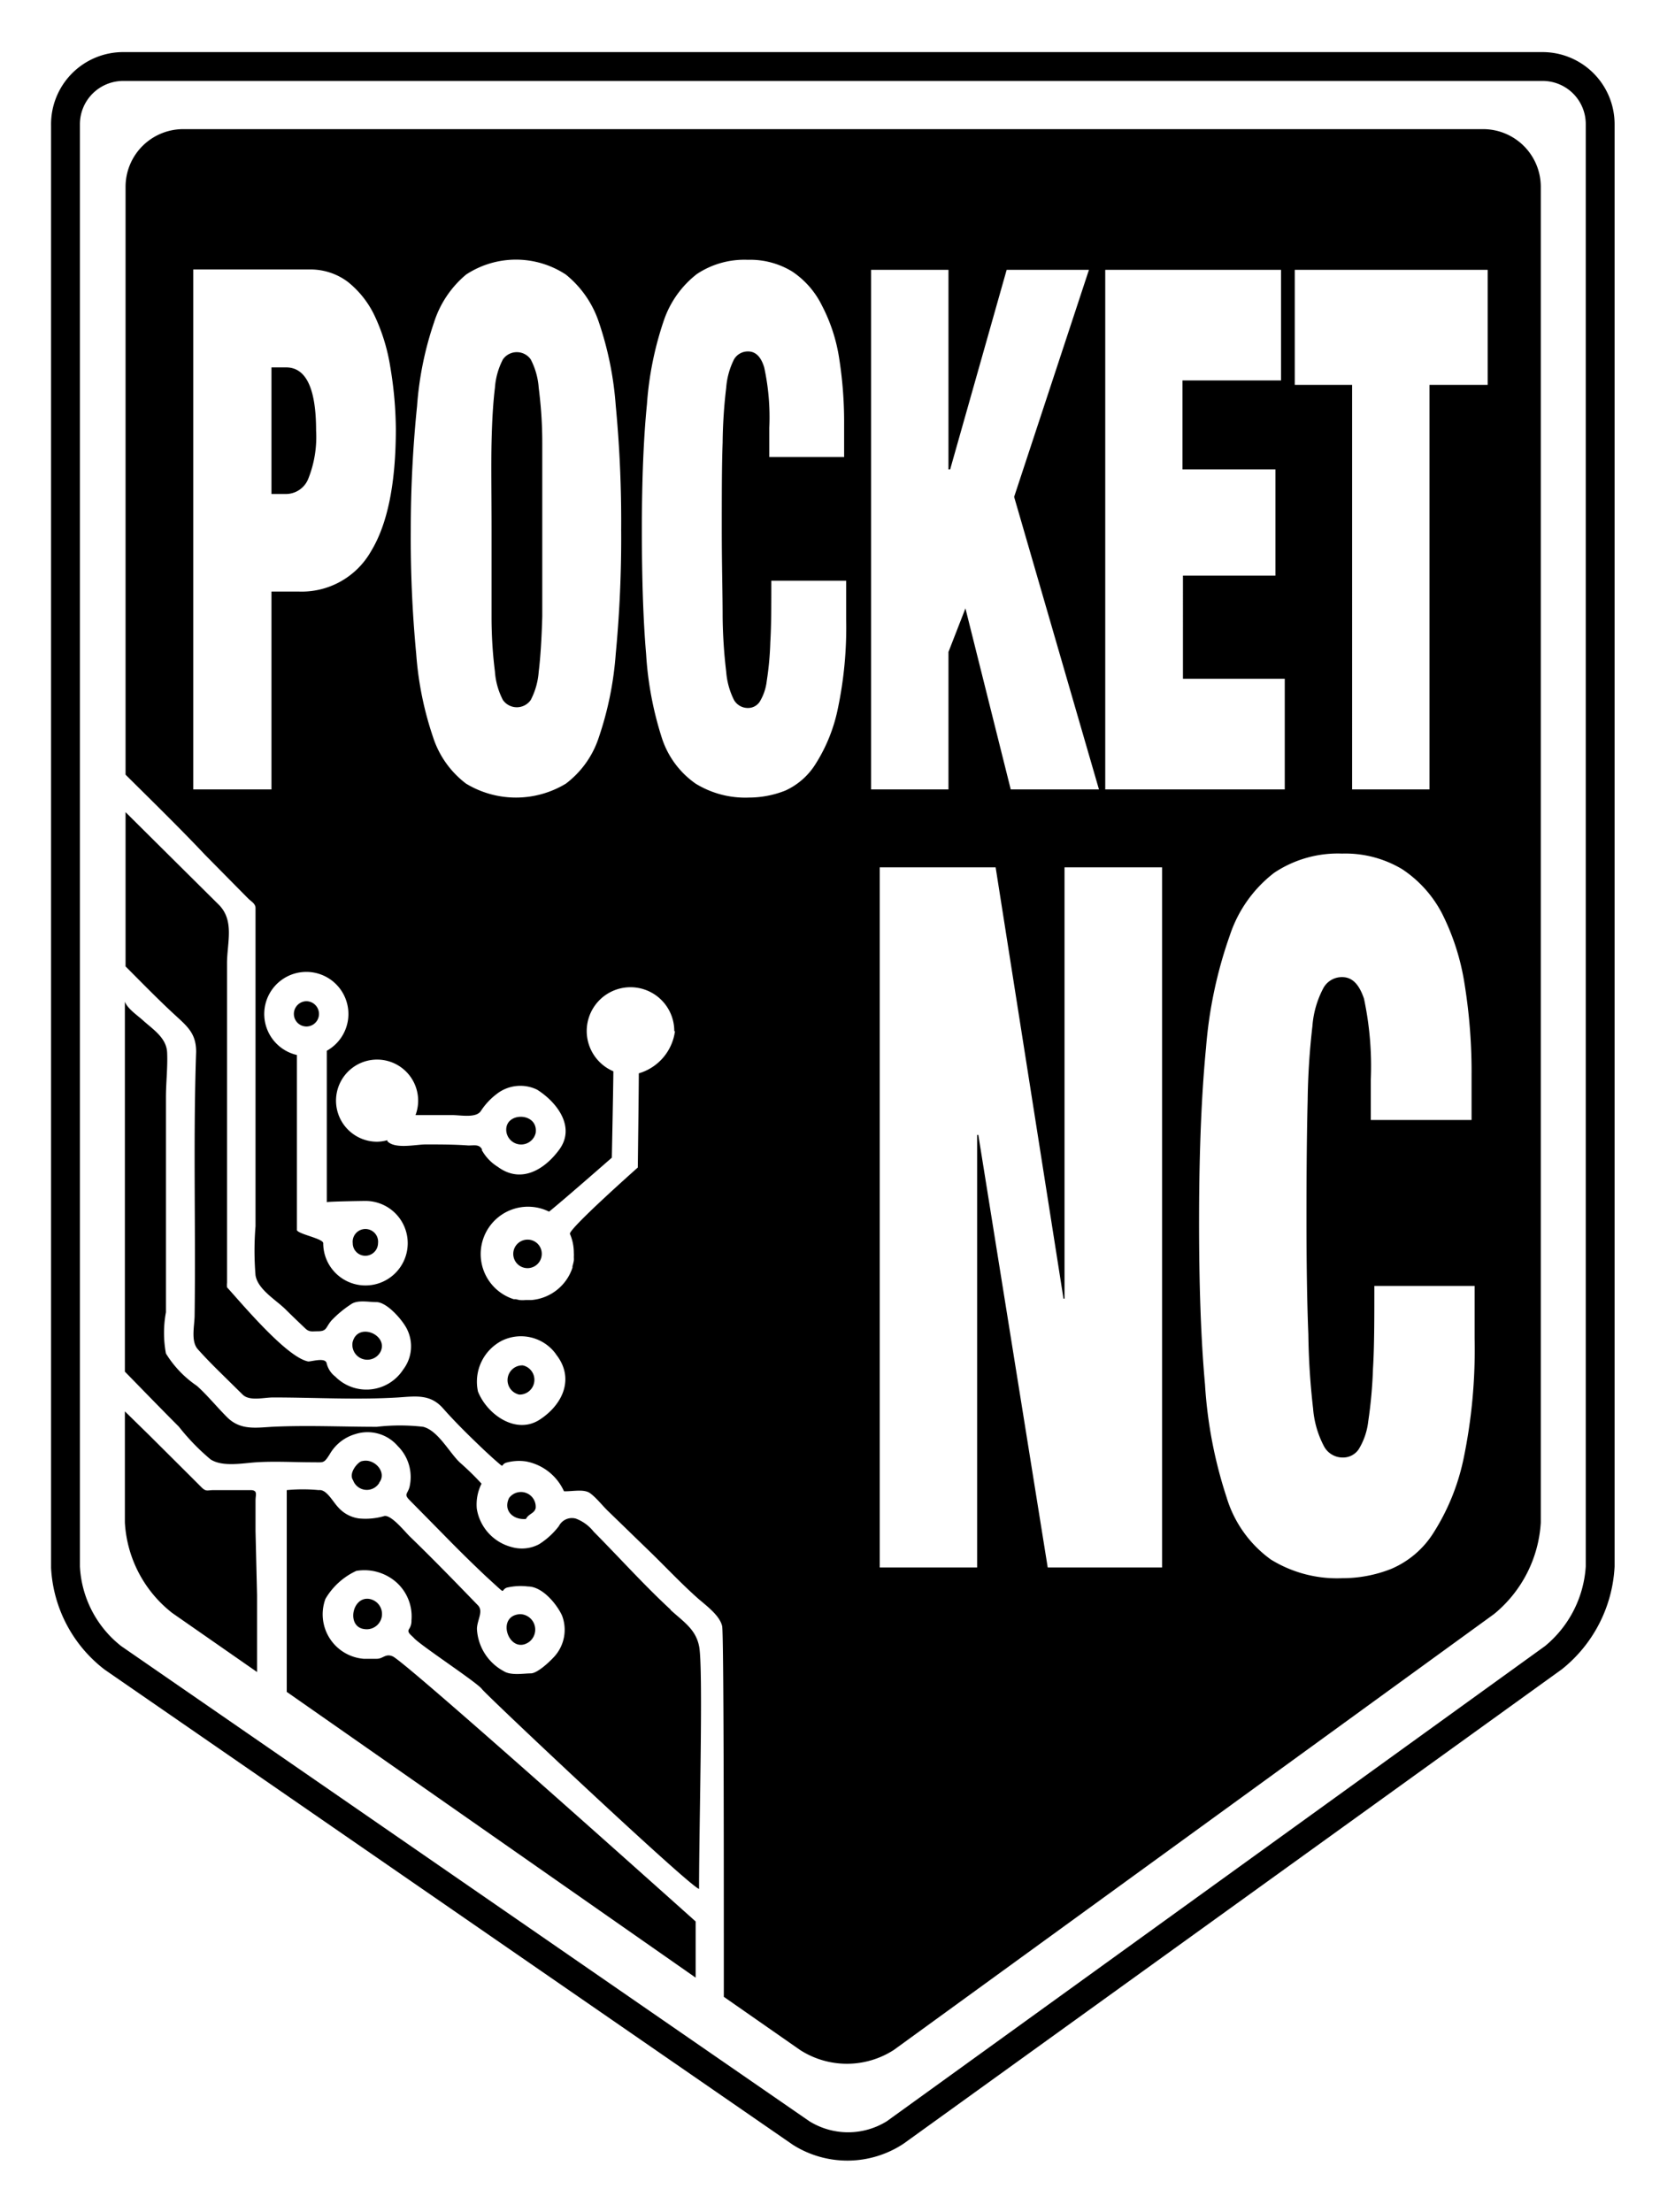 <svg id="Layer_1" data-name="Layer 1" xmlns="http://www.w3.org/2000/svg" viewBox="0 0 98.72 130.35"><path d="M16.81,29.11H16V21.65h.86c1.18,0,1.77,1.24,1.77,3.73a6.63,6.63,0,0,1-.46,2.83A1.42,1.42,0,0,1,16.81,29.11ZM18.06,59a.75.75,0,0,0-.74.75.74.74,0,0,0,1.48,0A.75.75,0,0,0,18.06,59Zm-3,31.23c0-.61,0-1.21,0-1.81,0-.34.14-.58-.25-.61l-.53,0c-.57,0-1.13,0-1.69,0-.37,0-.44.11-.72-.17L11.23,87,8.76,84.54l-1.4-1.37v6.55a7.28,7.28,0,0,0,2.79,5.33l5,3.48V94ZM21.53,74a.75.75,0,0,0,.75-.74.75.75,0,1,0-1.49,0A.74.74,0,0,0,21.53,74Zm7.64-34.42a4.27,4.27,0,0,0,.47,1.67,1,1,0,0,0,1.64,0,4.27,4.27,0,0,0,.47-1.67q.15-1.2.21-3.24c0-1.36,0-3.07,0-5.13s0-3.76,0-5.12-.11-2.44-.21-3.24a4.27,4.27,0,0,0-.47-1.67,1,1,0,0,0-1.64,0,4.27,4.27,0,0,0-.47,1.67c-.1.8-.17,1.88-.2,3.24s0,3.07,0,5.12,0,3.77,0,5.13S29.07,38.78,29.17,39.58Zm2.4,49.29A.87.87,0,0,0,30,88.28c-.36.77.28,1.3,1,1.23C31.15,89.2,31.5,89.19,31.57,88.87Zm-.42,7.91a.91.91,0,0,0-.5-1.66C29.18,95.21,30,97.53,31.15,96.78ZM21.48,96a.9.9,0,0,0,.27-1.78C20.74,94.08,20.41,95.88,21.48,96Zm.87-8.63c.48-.62-.29-1.45-1-1.27-.21,0-.84.69-.54,1.13A.86.86,0,0,0,22.35,87.39Zm17.17,7.48c-1.58-1.46-3-3.05-4.53-4.59a2.42,2.42,0,0,0-1.05-.77.86.86,0,0,0-1,.44A4.46,4.46,0,0,1,31.77,91a2.16,2.16,0,0,1-1.6.17,2.79,2.79,0,0,1-2.07-2.27,2.75,2.75,0,0,1,.28-1.47,16.54,16.54,0,0,0-1.27-1.24c-.63-.59-1.29-1.89-2.17-2.11a11.87,11.87,0,0,0-2.73,0c-2.05,0-4.13-.1-6.18,0-1,.06-1.88.2-2.65-.57-.6-.6-1.14-1.27-1.77-1.84a6.28,6.28,0,0,1-1.83-1.91,6.6,6.6,0,0,1,0-2.43V64.67c0-.88.11-1.78.07-2.65S9,60.65,8.44,60.14c-.34-.31-.91-.68-1.08-1.11v21.8c1.06,1.08,2.11,2.17,3.18,3.24A13,13,0,0,0,12.41,86c.71.46,1.9.22,2.7.17,1.1-.07,2.21,0,3.32,0,.65,0,.65.08,1-.47a2.56,2.56,0,0,1,1.51-1.19,2.35,2.35,0,0,1,2.5.7,2.57,2.57,0,0,1,.69,2.44c-.12.4-.33.4,0,.74l.67.68,1.35,1.37c.82.84,1.66,1.67,2.51,2.47l.71.65c.39.34.16.15.49,0a3.56,3.56,0,0,1,1.26-.07c.83,0,1.67,1,2,1.7a2.35,2.35,0,0,1-.44,2.42c-.26.29-1,1-1.4,1s-1.17.14-1.59-.13A3,3,0,0,1,28.11,96c0-.53.41-1.05.05-1.41l-1.32-1.36c-.88-.9-1.77-1.8-2.68-2.68-.32-.31-1.15-1.36-1.55-1.2a3.94,3.94,0,0,1-1.45.13,2,2,0,0,1-1.24-.67c-.32-.34-.68-1.06-1.13-1a10,10,0,0,0-1.89,0c0,.64,0,1.27,0,1.91,0,1.29,0,2.57,0,3.86,0,2,0,4.08,0,6.12L41,116.54v-3.31S24,98,23.15,97.61c-.43-.19-.57.14-.94.14h-.78a2.63,2.63,0,0,1-2.25-3.53A4.1,4.1,0,0,1,21,92.57a2.85,2.85,0,0,1,2.38.69,2.69,2.69,0,0,1,.87,2.23.84.84,0,0,1-.13.49c-.16.22.11.36.28.55.41.45,3.71,2.61,4,3s12.27,11.67,12.8,11.78c0-3.73.26-13.14,0-14.31C41,96,40.27,95.56,39.52,94.87ZM31.09,73.05h0a.84.84,0,1,0,.84.84A.83.83,0,0,0,31.09,73.05Zm-.28,7.41a.87.87,0,0,0-.21,1.72A.87.87,0,0,0,30.81,80.46ZM90.81,11V89.72a7.54,7.54,0,0,1-2.75,5.39L52.68,120.8a5.1,5.1,0,0,1-5.53,0l-4.49-3.13c0-8.34,0-21.47-.1-21.85-.16-.68-1.05-1.28-1.54-1.73-.9-.81-1.73-1.69-2.6-2.54L35.79,89c-.34-.34-.64-.73-1-1s-1-.11-1.55-.12A3.08,3.08,0,0,0,31,86.12a2.81,2.81,0,0,0-1.19.08c-.3.13-.09.31-.45,0s-.57-.51-.85-.77c-.82-.78-1.65-1.59-2.4-2.44s-1.6-.71-2.65-.64c-2.45.15-4.9,0-7.36,0-.56,0-1.38.23-1.79-.16L13,80.9c-.46-.45-.91-.91-1.34-1.39s-.19-1.41-.19-2c.07-5.18-.09-10.36.09-15.53,0-1.07-.5-1.48-1.25-2.17-1-.92-1.95-1.9-2.91-2.86V11a3.4,3.4,0,0,1,3.4-3.39H87.42A3.4,3.4,0,0,1,90.81,11ZM24.21,31.21a72.12,72.12,0,0,0,.32,7.32,19.68,19.68,0,0,0,1,4.93,5.58,5.58,0,0,0,1.94,2.72,5.68,5.68,0,0,0,5.88,0,5.58,5.58,0,0,0,1.94-2.72,19.68,19.68,0,0,0,1-4.93,72.12,72.12,0,0,0,.32-7.32,72.05,72.05,0,0,0-.32-7.31,19.68,19.68,0,0,0-1-4.93,6.07,6.07,0,0,0-1.94-2.79,5.35,5.35,0,0,0-5.88,0A6.07,6.07,0,0,0,25.58,19a19.68,19.68,0,0,0-1,4.93A72.05,72.05,0,0,0,24.21,31.21ZM11.39,46.52H16V34.86h1.6a4.7,4.7,0,0,0,4.27-2.38q1.45-2.38,1.46-7.14A22.77,22.77,0,0,0,23,21.61a11.12,11.12,0,0,0-.92-3,5.64,5.64,0,0,0-1.58-2,3.66,3.66,0,0,0-2.26-.73H11.39Zm7.87,24.32V61.92a2.48,2.48,0,1,0-1.76.25V72.45c-.09.25,1.55.52,1.55.81a2.49,2.49,0,1,0,2.48-2.49C21.34,70.77,19.45,70.8,19.26,70.84ZM24,78.35c-.24-.52-1.18-1.62-1.82-1.62-.48,0-1.12-.15-1.51.14a6.41,6.41,0,0,0-1.13.94c-.36.42-.26.64-.81.64-.34,0-.5.06-.74-.17s-.79-.75-1.17-1.13c-.56-.55-1.63-1.17-1.76-2a17.46,17.46,0,0,1,0-2.89V53.51c0-.27-.28-.4-.46-.59l-2.51-2.54C10.59,48.79,9,47.24,7.4,45.65c0,.74,0,1.48,0,2.21l5.45,5.41c1,.95.53,2.27.53,3.5V75.59a1.22,1.22,0,0,0,0,.27c.91,1,3.53,4.14,4.79,4.37.22,0,1-.25,1.08.1a1.39,1.39,0,0,0,.51.79,2.58,2.58,0,0,0,4-.41A2.26,2.26,0,0,0,24,78.35Zm4.39-10.59a2.68,2.68,0,0,0,.95,1c1.35,1,2.73.19,3.61-1,1-1.34-.12-2.81-1.3-3.55a2.26,2.26,0,0,0-2.38.26,4,4,0,0,0-.93,1c-.28.43-1.19.24-1.7.24s-1,0-1.56,0l-.59,0h0a2.42,2.42,0,1,0-2.26,1.57,2.35,2.35,0,0,0,.6-.09l0,.06c.45.48,1.67.19,2.26.19.83,0,1.67,0,2.5.06C27.93,67.51,28.26,67.4,28.42,67.76Zm4.35,12A2.55,2.55,0,0,0,29.59,79,2.72,2.72,0,0,0,28.17,82c.54,1.36,2.25,2.57,3.65,1.65S33.86,81.18,32.77,79.81Zm7-19a2.58,2.58,0,1,0-3.59,2.37c0,.64-.09,5.09-.09,5.09S33,70.9,32.36,71.4a2.79,2.79,0,1,0-2.08,5.16l.12,0,.22.05a2,2,0,0,0,.35,0h.34a2.79,2.79,0,0,0,2.43-1.91s0-.06,0-.08a3.18,3.18,0,0,0,.08-.33,1.36,1.36,0,0,0,0-.21,2.13,2.13,0,0,0,0-.25,2.8,2.8,0,0,0-.23-1.12c-.06-.31,4-3.91,4-3.91s.06-4.67.06-5.55A3,3,0,0,0,39.78,60.77ZM49.87,34.22H45.46c0,1.45,0,2.66-.06,3.62a18.21,18.21,0,0,1-.21,2.29,3,3,0,0,1-.42,1.23.82.82,0,0,1-.68.36.94.94,0,0,1-.83-.47,4.48,4.48,0,0,1-.46-1.67,29.81,29.81,0,0,1-.21-3.24c0-1.36-.05-3.07-.05-5.13s0-3.76.05-5.12a29.81,29.81,0,0,1,.21-3.24,4.48,4.48,0,0,1,.46-1.67.94.94,0,0,1,.83-.47c.44,0,.76.31.95.94a13.85,13.85,0,0,1,.3,3.56v1.72h4.41V25a24.12,24.12,0,0,0-.31-4,9.94,9.94,0,0,0-1-3,5.11,5.11,0,0,0-1.75-2,4.76,4.76,0,0,0-2.62-.69,5.05,5.05,0,0,0-3,.84,5.85,5.85,0,0,0-1.94,2.72,19.51,19.51,0,0,0-1,4.94q-.3,3-.3,7.41t.25,7.32A20.12,20.12,0,0,0,39,43.46,5.25,5.25,0,0,0,41,46.18a5.59,5.59,0,0,0,3.14.82,5.85,5.85,0,0,0,2.14-.41A4.1,4.1,0,0,0,48.08,45a9.69,9.69,0,0,0,1.3-3.24,23.17,23.17,0,0,0,.49-5.27Zm15.27,12.3H75.72V40h-6V33.92h5.45V27.66H69.69V22.42H75.5V15.9H65.14Zm-13.8,0H55.9v-8.1l1-2.57,2.67,10.67h5.2L59.77,29.28,64.18,15.9H59.33L56,27.66H55.9V15.9H51.34Zm17.15,4.59H62.74V76.53h-.06l-4-25.42H51.85V92.37h5.74V66.88h.07l4.09,25.49h6.74ZM86.91,75.78H81c0,2,0,3.59-.08,4.88a27.1,27.1,0,0,1-.28,3.1,4,4,0,0,1-.56,1.64,1.11,1.11,0,0,1-.93.49,1.25,1.25,0,0,1-1.1-.63A5.72,5.72,0,0,1,77.39,83a42.59,42.59,0,0,1-.28-4.37Q77,75.9,77,71.74t.07-6.91a42.36,42.36,0,0,1,.28-4.36A5.67,5.67,0,0,1,78,58.22a1.24,1.24,0,0,1,1.1-.64c.6,0,1,.42,1.29,1.27a19.18,19.18,0,0,1,.4,4.8V66h5.94v-2.6a32.52,32.52,0,0,0-.41-5.4A14,14,0,0,0,85,53.85a7,7,0,0,0-2.36-2.63,6.52,6.52,0,0,0-3.54-.92,6.76,6.76,0,0,0-4,1.13,7.68,7.68,0,0,0-2.61,3.67,26,26,0,0,0-1.41,6.64q-.4,4.11-.41,10t.35,9.85a26.43,26.43,0,0,0,1.27,6.64A7,7,0,0,0,74.9,91.9,7.42,7.42,0,0,0,79.12,93,7.77,7.77,0,0,0,82,92.45a5.47,5.47,0,0,0,2.49-2.13A13.1,13.1,0,0,0,86.25,86a31.57,31.57,0,0,0,.66-7.11Zm.77-59.88H76.31v6.78h3.38V46.52h4.56V22.68h3.43ZM20.78,79.1a.88.88,0,0,0,1.66.53C22.88,78.64,21.07,77.89,20.78,79.1ZM31.57,66.77c.18-1.25-1.84-1.27-1.73-.11A.88.88,0,0,0,31.57,66.77ZM95.16,7.31v85a8.28,8.28,0,0,1-3.11,6.06L53.26,126.32a6,6,0,0,1-6.53.07l-40.56-28a8.08,8.08,0,0,1-3.16-6v-85A4.25,4.25,0,0,1,7.26,3.07H90.92A4.25,4.25,0,0,1,95.16,7.31Zm-1.7,0a2.54,2.54,0,0,0-2.54-2.54H7.26A2.55,2.55,0,0,0,4.71,7.31v85A6.38,6.38,0,0,0,7.14,97L47.7,125a4.33,4.33,0,0,0,4.57,0L91.06,97a6.62,6.62,0,0,0,2.4-4.69Z"/></svg>